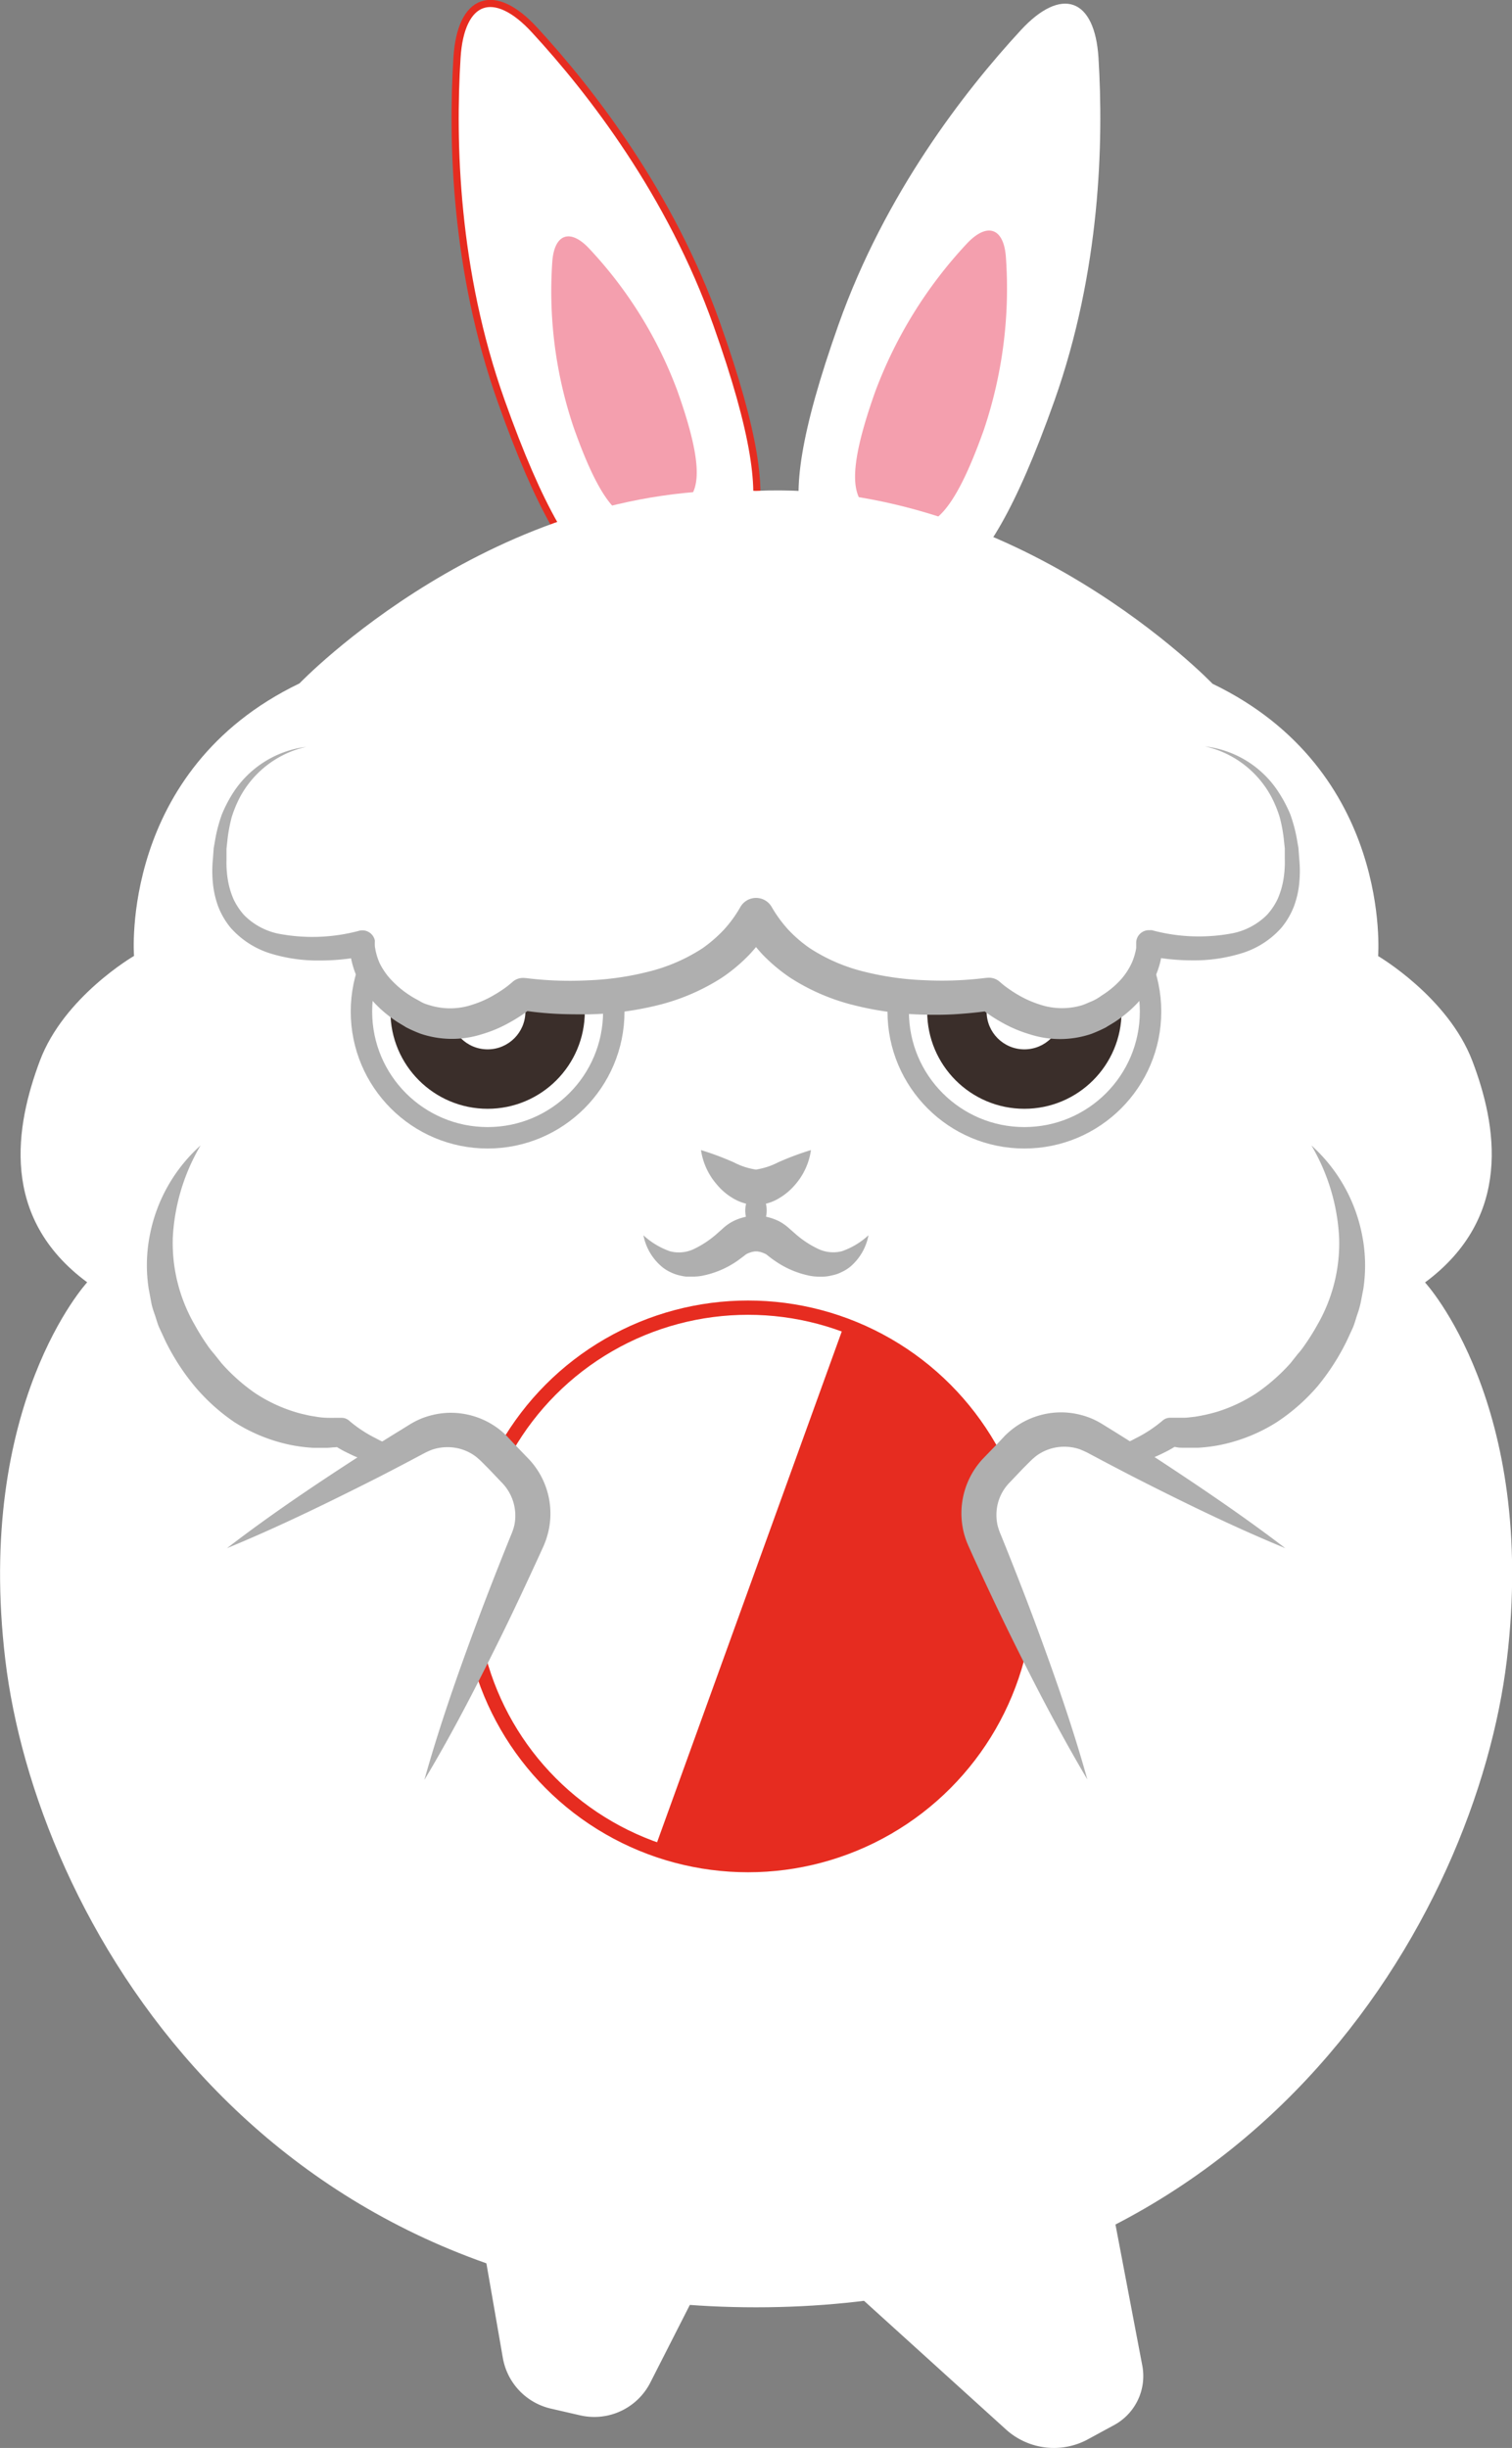 <svg xmlns="http://www.w3.org/2000/svg" xmlns:xlink="http://www.w3.org/1999/xlink" viewBox="0 0 211.75 342.69"><rect x="0" y="0" width="211.75" height="342.69" fill="#808080" stroke="none"/><defs><style>.cls-1,.cls-2,.cls-4{fill:#fff;}.cls-1,.cls-4,.cls-7{stroke:#e62c20;stroke-miterlimit:10;}.cls-1,.cls-7{stroke-width:2px;}.cls-3{fill:#f49fae;}.cls-5{clip-path:url(#clip-path);}.cls-6{fill:#e62c20;}.cls-10,.cls-7{fill:none;}.cls-8{fill:#afafaf;}.cls-9{fill:#3a2e2a;}.cls-10{stroke:#afafaf;stroke-linecap:round;stroke-linejoin:round;stroke-width:3px;}</style><clipPath id="clip-path"><circle class="cls-1" cx="104.76" cy="222.08" r="39.02"/></clipPath></defs><g id="圖層_2" data-name="圖層 2"><g id="圖層_2-2" data-name="圖層 2"><path class="cls-2" d="M117.45,45.39c-10.91,30.73-4,32.59,4.38,35.55s14.91,5.91,25.83-24.82c6.47-18.24,6.9-36.33,6.18-48-.51-8.41-5.2-10.07-10.9-3.87C135,12.85,123.93,27.15,117.45,45.39Z"/><path class="cls-3" d="M122.57,54.83c-5.48,15.42-2,16.36,2.2,17.84s7.48,3,13-12.46a61.92,61.92,0,0,0,3.11-24.1c-.26-4.22-2.61-5.06-5.48-2A62.07,62.07,0,0,0,122.57,54.83Z"/><path class="cls-4" d="M100.38,45.39c10.91,30.73,4,32.59-4.38,35.55S81.09,86.85,70.18,56.12C63.7,37.88,63.27,19.79,64,8.11,64.51-.3,69.19-2,74.9,4.24,82.83,12.85,93.9,27.15,100.38,45.39Z"/><path class="cls-3" d="M94.87,54.73c5.26,14.79,1.91,15.68-2.1,17.11s-7.18,2.84-12.43-12a59.52,59.52,0,0,1-3-23.1c.25-4,2.51-4.85,5.25-1.86A59.15,59.15,0,0,1,94.87,54.73Z"/><path class="cls-2" d="M117.39,318.82l23.48,21.27a10,10,0,0,0,11.34,1.47l3.68-2a7.81,7.81,0,0,0,4.09-8.37l-6.62-34.79"/><path class="cls-2" d="M105.09,306l-14,27.51a8.81,8.81,0,0,1-9.86,4.61l-4.09-.94a8.84,8.84,0,0,1-6.72-7.1l-6.28-36.11"/><path class="cls-2" d="M105.87,323C36.2,323,5,268.16.74,232.34s11.47-52.83,11.47-52.83c-12.36-9.13-10-22-6.63-31s13.19-14.69,13.19-14.69-2.09-26,23.17-38.15c0,0,27.4-28.56,63.93-26.95,36.54-1.61,63.94,27,63.94,27C195.06,107.87,193,133.84,193,133.84s9.79,5.73,13.2,14.69,5.73,21.85-6.63,31c0,0,15.76,17,11.46,52.83S175.54,323,105.87,323Z"/><circle class="cls-2" cx="104.76" cy="222.08" r="39.02"/><g class="cls-5"><rect class="cls-6" x="73.12" y="208.45" width="102.23" height="41.36" transform="matrix(-0.34, 0.94, -0.94, -0.34, 381.99, 190.37)"/></g><circle class="cls-7" cx="104.76" cy="222.08" r="39.02"/><path class="cls-8" d="M183.66,160.35a22.66,22.66,0,0,1,7.09,12.51,21.85,21.85,0,0,1,.18,7.57l-.36,1.88a14.85,14.85,0,0,1-.53,1.84c-.2.6-.36,1.23-.62,1.81l-.8,1.73a32.23,32.23,0,0,1-4.08,6.35,27.28,27.28,0,0,1-5.78,5.08,23.57,23.57,0,0,1-7.15,3,21.54,21.54,0,0,1-3.84.55c-.65,0-1.29,0-2,0-.32,0-.65,0-1-.07s-.63-.07-1.07-.15l1.57-.41a16.62,16.62,0,0,1-2.4,1.39c-.4.2-.81.39-1.23.56s-.82.34-1.25.48a17.84,17.84,0,0,1-5.33.95,11.42,11.42,0,0,1-5.23-1.32,10.69,10.69,0,0,1-3.72-3.53l1,.71a6.16,6.16,0,0,0,1.05.62l1.06.53,1.13.33a9.94,9.94,0,0,0,4.47.13,14.78,14.78,0,0,0,4.22-1.54,18.13,18.13,0,0,0,2-1.15,19,19,0,0,0,1.75-1.31,1.62,1.62,0,0,1,1.13-.42h.44c.36,0,.94,0,1.43,0s1-.08,1.55-.14a24.12,24.12,0,0,0,3.06-.68,21.77,21.77,0,0,0,5.62-2.66,26.5,26.5,0,0,0,4.71-4.16l1-1.26a12.07,12.07,0,0,0,1-1.29,30.51,30.51,0,0,0,1.72-2.74,22.87,22.87,0,0,0,3.09-12.27A28.21,28.21,0,0,0,183.66,160.35Z"/><path class="cls-8" d="M28.09,160.35a28.22,28.22,0,0,0-3.89,12.9,22.88,22.88,0,0,0,3.1,12.27A30.39,30.39,0,0,0,29,188.26a12.07,12.07,0,0,0,1,1.29l1,1.26A26.16,26.16,0,0,0,35.69,195a21.46,21.46,0,0,0,5.62,2.66,15.19,15.19,0,0,0,1.51.39c.51.14,1,.2,1.54.29s1,.13,1.55.14,1.07,0,1.44,0h.44a1.63,1.63,0,0,1,1.13.42,17.51,17.51,0,0,0,1.74,1.31,18.27,18.27,0,0,0,2,1.15,14.67,14.67,0,0,0,4.22,1.54,10,10,0,0,0,4.47-.13l1.12-.33,1.07-.53a5.72,5.72,0,0,0,1-.62l1-.71a10.69,10.69,0,0,1-3.72,3.53,11.45,11.45,0,0,1-5.23,1.32,17.78,17.78,0,0,1-5.33-.95q-.64-.21-1.26-.48c-.42-.17-.82-.36-1.22-.56a16.1,16.1,0,0,1-2.4-1.39l1.57.41a10.63,10.63,0,0,1-1.08.15c-.33,0-.66.06-1,.07-.65,0-1.3,0-2,0a21.67,21.67,0,0,1-3.84-.55,23.51,23.51,0,0,1-7.14-3A27.28,27.28,0,0,1,27.21,194a31.78,31.78,0,0,1-4.08-6.35l-.8-1.73c-.27-.58-.42-1.21-.63-1.81s-.42-1.2-.53-1.84l-.35-1.88a21.61,21.61,0,0,1,.18-7.57A22.6,22.6,0,0,1,28.09,160.35Z"/><circle class="cls-2" cx="143.46" cy="141.61" r="17.67"/><circle class="cls-9" cx="143.46" cy="141.61" r="13.61"/><circle class="cls-2" cx="143.46" cy="141.61" r="5.29"/><circle class="cls-2" cx="68.29" cy="141.61" r="17.67"/><circle class="cls-9" cx="68.29" cy="141.61" r="13.61"/><circle class="cls-2" cx="68.29" cy="141.61" r="5.29"/><path class="cls-8" d="M98.17,161a40.69,40.69,0,0,1,4.62,1.73,9.76,9.76,0,0,0,3.08,1,10.25,10.25,0,0,0,3.08-1,38.86,38.86,0,0,1,4.62-1.73,9.32,9.32,0,0,1-2.22,4.85,8.71,8.71,0,0,1-2.16,1.84,6.52,6.52,0,0,1-3.32,1,6.61,6.61,0,0,1-3.31-1,8.51,8.51,0,0,1-2.15-1.85A9.43,9.43,0,0,1,98.17,161Z"/><path class="cls-8" d="M105.87,166.23a4.33,4.33,0,0,1,1.18,1.61,4.25,4.25,0,0,1,.32,1.62,4.06,4.06,0,0,1-.32,1.61,4.22,4.22,0,0,1-1.18,1.61,4.44,4.44,0,0,1-1.18-1.61,4.24,4.24,0,0,1-.32-1.61,4.46,4.46,0,0,1,.33-1.62A4.29,4.29,0,0,1,105.87,166.23Z"/><path class="cls-8" d="M90.11,172.93a10.64,10.64,0,0,0,3.73,2.24,4.89,4.89,0,0,0,3.38-.34,13.88,13.88,0,0,0,3.16-2.1l.79-.7a6.68,6.68,0,0,1,1.37-1,7,7,0,0,1,1.58-.61,7.6,7.6,0,0,1,.8-.17l.4-.06.22,0h.67l.21,0,.41.06a6.91,6.91,0,0,1,.79.16,7.42,7.42,0,0,1,1.59.61,7.07,7.07,0,0,1,1.37,1l.79.69a13.66,13.66,0,0,0,3.16,2.1,4.93,4.93,0,0,0,3.37.35,10.55,10.55,0,0,0,3.73-2.24,7.65,7.65,0,0,1-2.53,4.39,5.67,5.67,0,0,1-1.22.76,5.11,5.11,0,0,1-1.41.48,5.3,5.3,0,0,1-1.48.17,7.85,7.85,0,0,1-1.46-.1,13,13,0,0,1-5-2.11c-.36-.24-.7-.5-1-.74a1.58,1.58,0,0,0-.53-.32,3.26,3.26,0,0,0-.58-.2l-.34-.06-.16,0h-.05l-.17,0-.34.06a4.21,4.21,0,0,0-.57.19,1.77,1.77,0,0,0-.53.33c-.32.24-.67.5-1,.74a13,13,0,0,1-5,2.1,7.08,7.08,0,0,1-1.46.1l-.74,0a6,6,0,0,1-.74-.13,5.87,5.87,0,0,1-1.41-.48,5.47,5.47,0,0,1-1.22-.77A7.66,7.66,0,0,1,90.11,172.93Z"/><path class="cls-2" d="M180,216.73l-26.74-15.41a8.84,8.84,0,0,0-10.78,1.54l-2.91,3a8.86,8.86,0,0,0-1.75,9.62l14.48,33.67"/><path class="cls-8" d="M180,216.73c-7.29-3-14.32-6.45-21.3-10-1.73-.9-3.47-1.8-5.19-2.72l-1.3-.69c-.37-.17-.67-.31-1-.44a6.64,6.64,0,0,0-2.12-.35,6.55,6.55,0,0,0-4,1.31,10.4,10.4,0,0,0-.79.7l-1,1-2,2.1a6.41,6.41,0,0,0-1.72,3.77,6.74,6.74,0,0,0,.12,2.1,8.13,8.13,0,0,0,.32,1l.55,1.35c1.46,3.63,2.89,7.27,4.26,10.94,2.72,7.33,5.33,14.72,7.45,22.31-4-6.76-7.61-13.74-11.06-20.76-1.72-3.52-3.38-7.06-5-10.61l-.6-1.34a11.72,11.72,0,0,1-.62-1.75,11.2,11.2,0,0,1,2.66-10.45l2.06-2.13,1-1.07a11.74,11.74,0,0,1,1.43-1.21,11.11,11.11,0,0,1,7-2.06,11.34,11.34,0,0,1,3.6.8,10.7,10.7,0,0,1,1.62.83l1.25.77q2.49,1.55,5,3.14C167.19,207.57,173.71,211.92,180,216.73Z"/><path class="cls-2" d="M31.79,216.73l26.74-15.41a8.84,8.84,0,0,1,10.78,1.54l2.9,3A8.82,8.82,0,0,1,74,215.5L59.48,249.17"/><path class="cls-8" d="M31.79,216.73c6.25-4.81,12.76-9.16,19.34-13.4q2.46-1.59,5-3.14l1.24-.77a11.74,11.74,0,0,1,1.62-.83,11.4,11.4,0,0,1,3.6-.8,11.12,11.12,0,0,1,7,2.06A10.93,10.93,0,0,1,71,201.06l1,1.07,2.06,2.13a11.12,11.12,0,0,1,2.66,10.45,11.68,11.68,0,0,1-.61,1.75l-.61,1.34c-1.63,3.55-3.28,7.09-5,10.61-3.45,7-7,14-11.07,20.76,2.13-7.59,4.73-15,7.46-22.31,1.37-3.67,2.8-7.31,4.26-10.94l.55-1.35a8.13,8.13,0,0,0,.32-1,6.61,6.61,0,0,0-1.6-5.87l-2-2.1-1-1a10.4,10.4,0,0,0-.79-.7,6.55,6.55,0,0,0-4-1.31,6.62,6.62,0,0,0-2.11.35c-.35.13-.66.27-1,.44l-1.3.69c-1.72.92-3.46,1.82-5.2,2.72C46.11,210.28,39.08,213.73,31.79,216.73Z"/><circle class="cls-10" cx="143.46" cy="141.61" r="17.67"/><circle class="cls-10" cx="68.29" cy="141.61" r="17.67"/><path class="cls-2" d="M42.89,104.55s-12.42,1.43-12.18,17S50.77,132,50.77,132s-.48,6,7.16,10,15.29-2.86,15.29-2.86,24.24,4.06,32.65-11c8.42,15.05,32.66,11,32.66,11s7.64,6.92,15.28,2.86S161,132,161,132s19.82,5,20.05-10.5-12.17-17-12.17-17"/><path class="cls-8" d="M42.89,104.55a14,14,0,0,0-9.33,7.13,17.13,17.13,0,0,0-1.12,2.74,22.44,22.44,0,0,0-.56,2.92l-.16,1.48v1.49a14.78,14.78,0,0,0,.2,2.92,11.25,11.25,0,0,0,.8,2.68,9.18,9.18,0,0,0,1.49,2.22,9.44,9.44,0,0,0,4.69,2.56,25.28,25.28,0,0,0,11.43-.4,1.79,1.79,0,0,1,2.16,1.33,1.65,1.65,0,0,1,0,.31v.23c0,.06,0,.37.05.58a6.44,6.44,0,0,0,.15.71,8.13,8.13,0,0,0,.49,1.41A9.68,9.68,0,0,0,55,137.39a13.55,13.55,0,0,0,2.47,2c.44.3.95.54,1.42.82s.92.41,1.4.55a9.74,9.74,0,0,0,5.94-.14,14.14,14.14,0,0,0,2.93-1.31c.47-.27.93-.56,1.37-.87a12.51,12.51,0,0,0,1.21-.95,2.22,2.22,0,0,1,1.8-.57h.1a49.63,49.63,0,0,0,8.65.32,40.61,40.61,0,0,0,8.51-1.21,24.68,24.68,0,0,0,7.58-3.28,19.49,19.49,0,0,0,3-2.6,17.42,17.42,0,0,0,2.32-3.2,2.53,2.53,0,0,1,3.45-.91,2.56,2.56,0,0,1,.9.89v0a18.32,18.32,0,0,0,2.33,3.2,18.84,18.84,0,0,0,3,2.59,24.67,24.67,0,0,0,7.58,3.29,40.8,40.8,0,0,0,8.52,1.21,49.51,49.51,0,0,0,8.64-.33h.1a2.26,2.26,0,0,1,1.81.57,12.51,12.51,0,0,0,1.21.95c.44.31.9.61,1.37.88a14.69,14.69,0,0,0,2.93,1.31,9.82,9.82,0,0,0,5.94.14c.47-.15.92-.37,1.39-.56s1-.51,1.42-.82a12.76,12.76,0,0,0,2.47-2,9.47,9.47,0,0,0,1.72-2.52,8.13,8.13,0,0,0,.49-1.41,6.44,6.44,0,0,0,.15-.71c0-.21,0-.52,0-.58v-.23a1.78,1.78,0,0,1,1.88-1.69,1.65,1.65,0,0,1,.32,0,25.18,25.18,0,0,0,11.44.4,9.47,9.47,0,0,0,4.68-2.55,9.09,9.09,0,0,0,1.49-2.22,11.39,11.39,0,0,0,.8-2.68,14.78,14.78,0,0,0,.2-2.92v-1.49l-.16-1.48a20.75,20.75,0,0,0-.56-2.91,16.76,16.76,0,0,0-1.12-2.74,14,14,0,0,0-9.32-7.14,14.24,14.24,0,0,1,10.37,6.53A18.93,18.93,0,0,1,180.7,114a21.43,21.43,0,0,1,.86,3.11l.28,1.59.12,1.6a16.91,16.91,0,0,1,0,3.26,12.79,12.79,0,0,1-.74,3.3,10.83,10.83,0,0,1-1.75,3,12.21,12.21,0,0,1-5.83,3.66,22.43,22.43,0,0,1-6.57.92,31,31,0,0,1-6.53-.68l2.21-1.87a7.27,7.27,0,0,1,0,1.26,10.07,10.07,0,0,1-.17,1.1,11.46,11.46,0,0,1-.63,2.09,13.48,13.48,0,0,1-2.26,3.64,17,17,0,0,1-3.11,2.77c-.56.41-1.15.72-1.73,1.09a21.08,21.08,0,0,1-2,.89,13.71,13.71,0,0,1-8.54.09,18.74,18.74,0,0,1-3.83-1.59c-.6-.33-1.19-.68-1.75-1.06a17.5,17.5,0,0,1-1.72-1.29l1.9.56c-1.68.27-3.2.41-4.8.52s-3.17.12-4.77.08a43.84,43.84,0,0,1-9.54-1.27,29.49,29.49,0,0,1-9.12-3.89,24.08,24.08,0,0,1-3.92-3.29,23.1,23.1,0,0,1-3.06-4.16h4.36a22.68,22.68,0,0,1-3.06,4.15,23.65,23.65,0,0,1-3.92,3.3A29.78,29.78,0,0,1,92,140.75,44.55,44.55,0,0,1,82.41,142c-1.59,0-3.18,0-4.76-.09a46.11,46.11,0,0,1-4.81-.52l1.9-.55A18.71,18.71,0,0,1,73,142.15c-.57.38-1.15.73-1.76,1.06a18.42,18.42,0,0,1-3.82,1.59,13.74,13.74,0,0,1-8.55-.1,19.59,19.59,0,0,1-2-.89c-.58-.37-1.17-.68-1.73-1.09A16.92,16.92,0,0,1,52.08,140a13.28,13.28,0,0,1-2.26-3.63,12.31,12.31,0,0,1-.63-2.09,10.07,10.07,0,0,1-.17-1.1,7.29,7.29,0,0,1,0-1.26l2.21,1.87a31.1,31.1,0,0,1-6.54.67,22.5,22.5,0,0,1-6.57-.91,12.32,12.32,0,0,1-5.82-3.67,10.77,10.77,0,0,1-1.75-3,13.22,13.22,0,0,1-.74-3.3,16.91,16.91,0,0,1,0-3.26l.12-1.6.28-1.59a21.43,21.43,0,0,1,.86-3.11,18.93,18.93,0,0,1,1.47-2.87A14.3,14.3,0,0,1,42.89,104.55Z"/></g></g></svg>